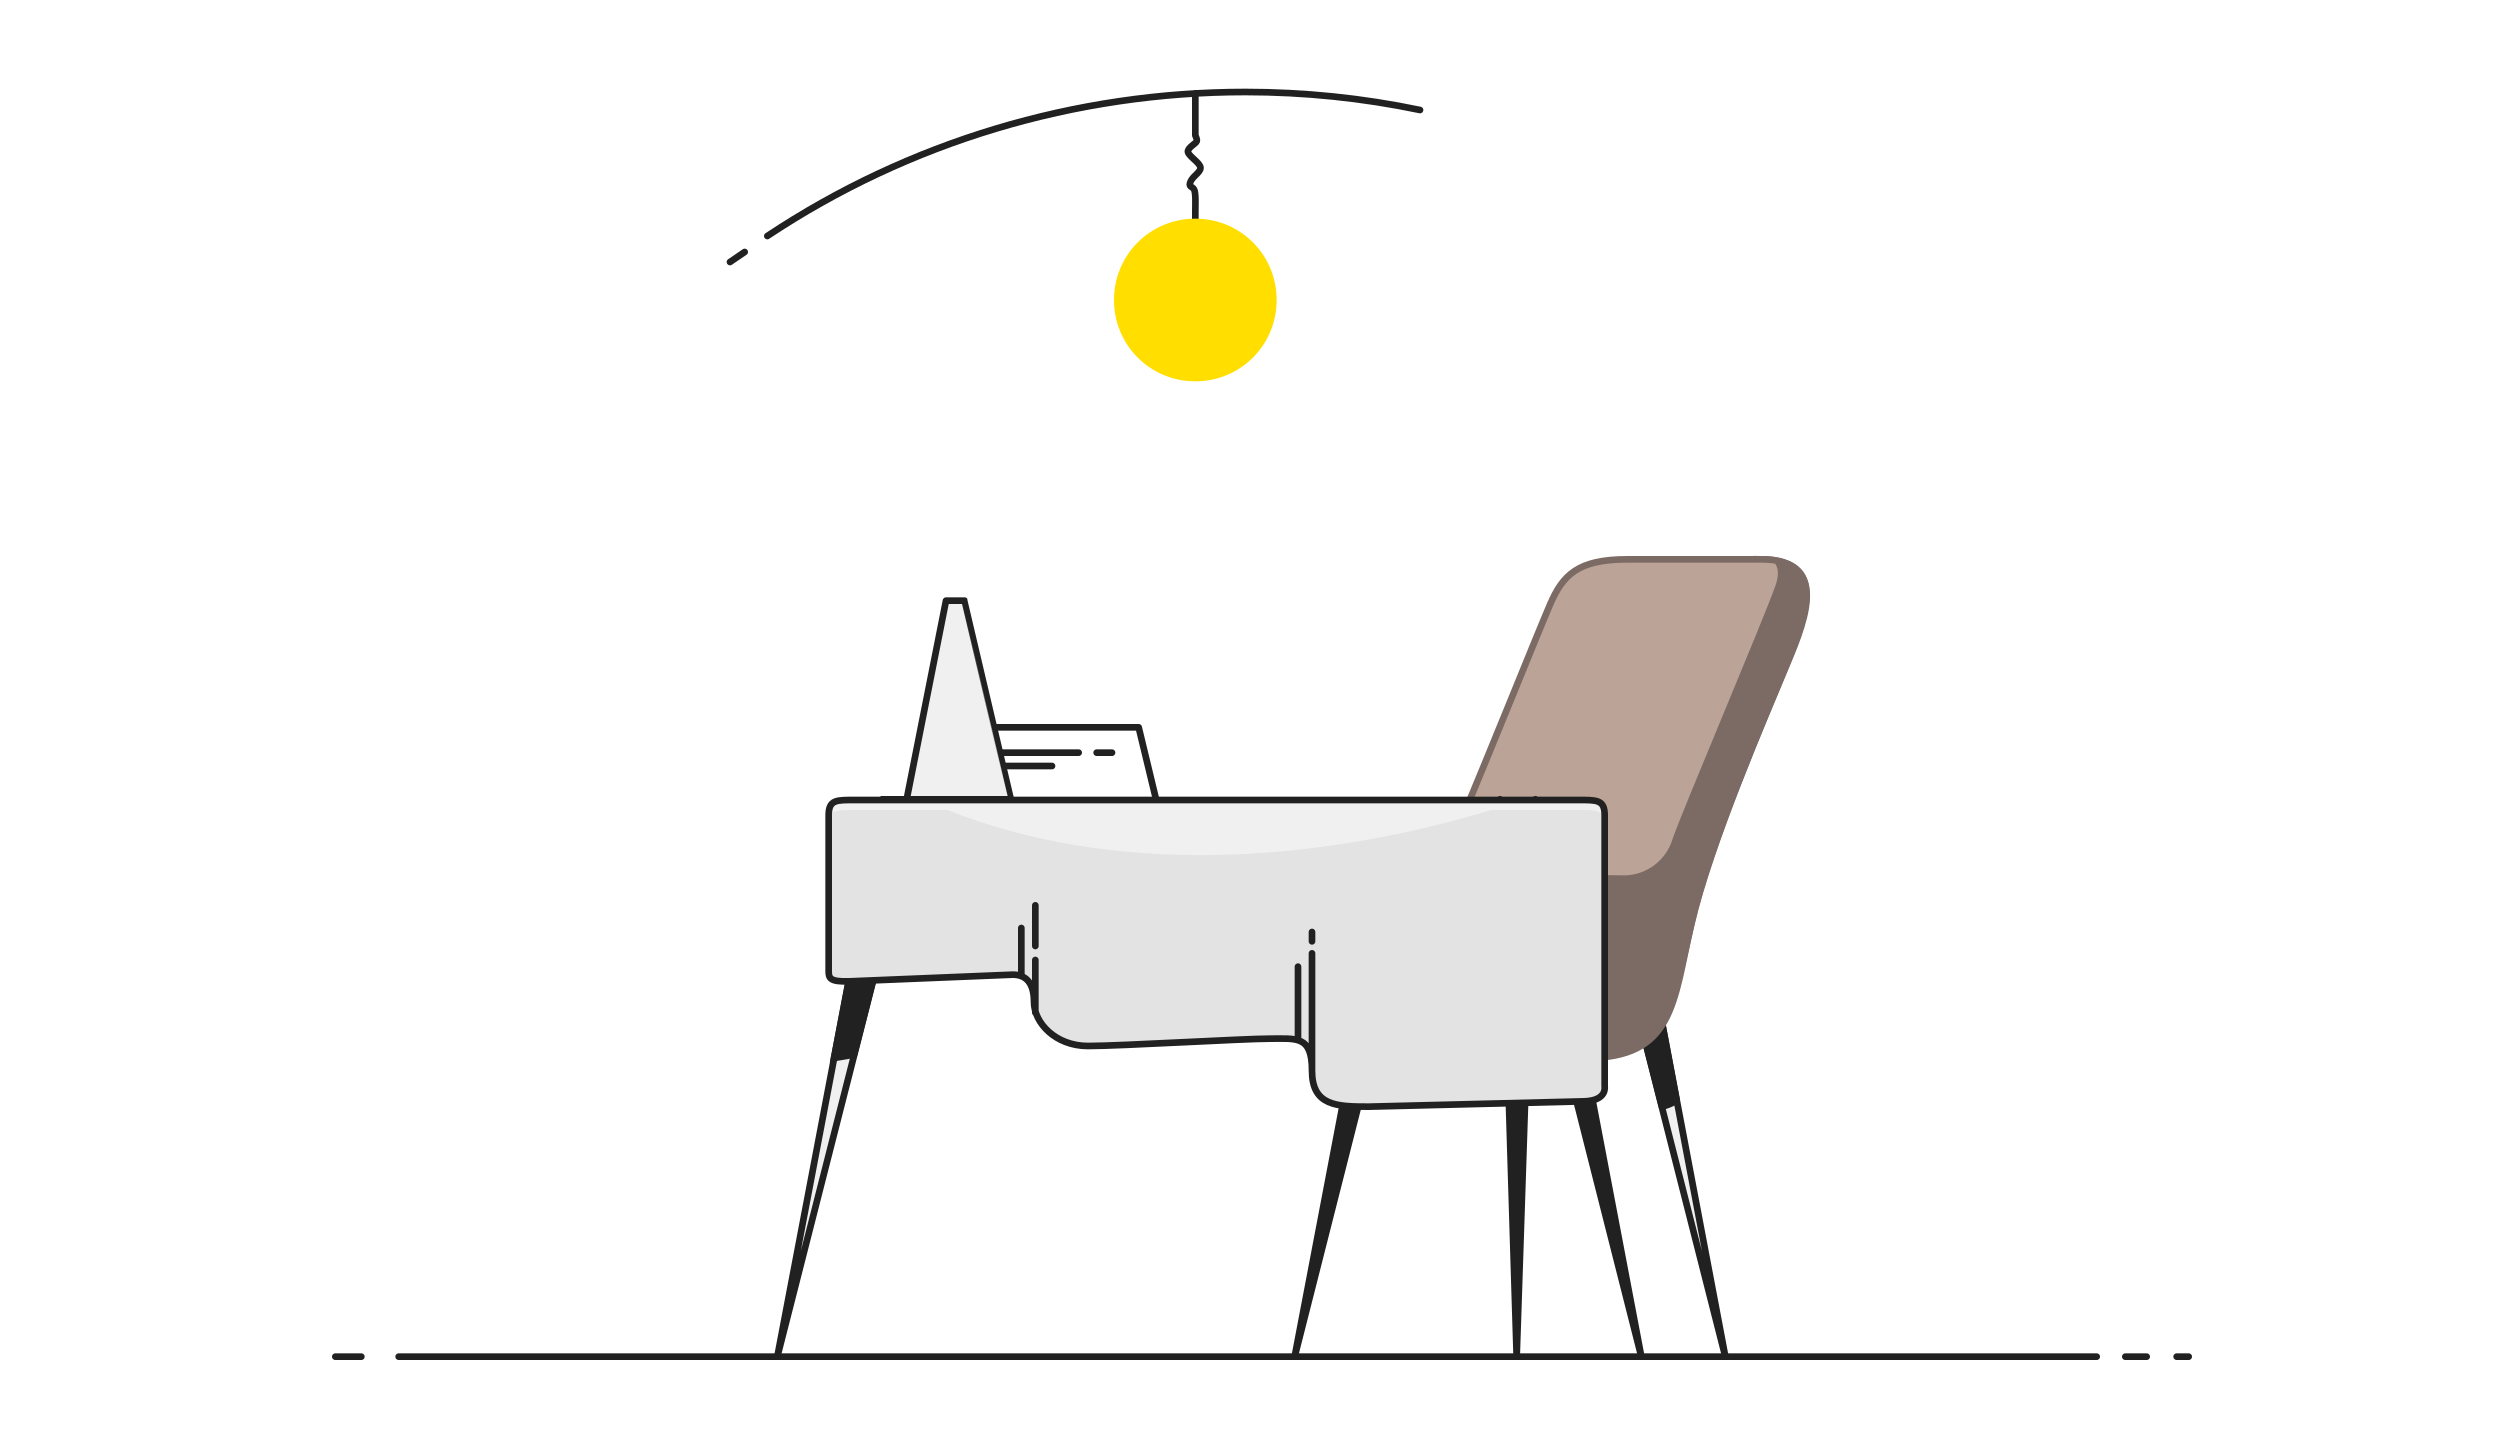 <?xml version="1.0" encoding="utf-8"?>
<!-- Generator: Adobe Illustrator 25.4.1, SVG Export Plug-In . SVG Version: 6.00 Build 0)  -->
<svg version="1.1" id="Capa_1" xmlns="http://www.w3.org/2000/svg" xmlns:xlink="http://www.w3.org/1999/xlink" x="0px" y="0px"
	 viewBox="0 0 375 216" style="enable-background:new 0 0 375 216;" xml:space="preserve">
<style type="text/css">
	.st0{fill:#FFFFFF;}
	.st1{fill:none;stroke:#FFFFFF;stroke-linecap:round;stroke-linejoin:round;}
	.st2{fill:#F0F0F0;stroke:#212121;stroke-linecap:round;stroke-linejoin:round;}
	.st3{fill:#212121;stroke:#212121;stroke-linecap:round;stroke-linejoin:round;}
	.st4{fill:#BCA397;}
	.st5{fill:none;stroke:#7C6B65;stroke-linecap:round;stroke-linejoin:round;}
	.st6{fill:#7C6B65;}
	.st7{fill:none;stroke:#589442;stroke-linecap:round;stroke-linejoin:round;}
	.st8{fill:#FFFFFF;stroke:#FFFFFF;stroke-linecap:round;stroke-linejoin:round;}
	.st9{fill:none;stroke:#212121;stroke-linecap:round;stroke-linejoin:round;}
	.st10{fill:#212121;stroke:#212121;stroke-miterlimit:10;}
	.st11{fill:#F0F0F0;}
	.st12{fill:#E3E3E3;}
	.st13{fill:#FFDE00;stroke:#FFDE00;stroke-miterlimit:10;}
</style>
<path id="background" class="st0" d="M0,0h375v216H0V0z"/>
<path id="Line_2" class="st1" d="M234.8,203.5c3.2-1.4,6.2-3.2,8.9-5.4c2.2-1.7,4.2-3.7,6.5-5.4c8.2-6.5,19.4-7.7,28.7-2.9
	c3.9,1.9,6.5,5.5,10.4,7.5c1.6,0.8,3.7,0.5,5,1.4s0.7,1.2,1.5,1.6s2.2-0.1,3.2,0.2s3.3,2.1,4.8,2.8"/>
<path id="Line_1" class="st1" d="M205.5,203.5c-7.3-2.5-13.6-6.8-21.8-5.2s-14.9,3.2-22.5,1.8c-5.3-1.1-9.8-4.7-14.5-7.5
	s-8.6-5.9-12.9-8.6c-10.7-6.5-26.4-8.5-34.1,3.3c-1,1.5-1.8,3.3-2.9,4.8s-2,1.3-4,2.1s-3,3.1-5.3,4s-7-0.6-10.6,0.2
	s-4.1,3.1-5.1,4.8"/>
<g id="chair">
	<path class="st2" d="M238,121.7l20.8,81.8l-15.5-81.8"/>
	<path class="st3" d="M243.3,121.7H238l11.3,44.3c0.8-0.2,1.5-0.5,2.2-0.9L243.3,121.7z M210.5,139.3l-16.3,64.2l12.2-64
		 M230.2,121.7l-2.7,81.8l-2.5-81.8"/>
	<path class="st4" d="M204.5,131.1c5.4-0.2,10.9,1.8,14.9-8.6c3.7-8.7,11.2-27.4,13.1-31.8s4.1-6.8,11.6-6.8h20.1
		c10.9,0,6.1,10.3,3.4,16.8s-11.2,25.9-13.9,37.8s-2.6,20.2-15.8,20.2s-36.6,0.3-38.5-1.2s-0.9-15.6-0.9-19.8
		S199.2,131.3,204.5,131.1L204.5,131.1z"/>
	<path class="st5" d="M204.5,131.1c5.4-0.2,10.9,1.8,14.9-8.6c3.7-8.7,11.2-27.4,13.1-31.8s4.1-6.8,11.6-6.8h20.1
		c10.9,0,6.1,10.3,3.4,16.8s-11.2,25.9-13.9,37.8s-2.6,20.2-15.8,20.2s-36.6,0.3-38.5-1.2s-0.9-15.6-0.9-19.8
		S199.2,131.3,204.5,131.1L204.5,131.1z"/>
	<path class="st6" d="M200.8,158.3c5.5,1.1,25.5,0.8,37.4,0.8s13.2-8.3,16-20.4c2.8-12.1,11.3-31.6,14-38.3s7.1-16.4-3.4-17h-1.9
		c0,0,5.2-0.6,3.4,4.5s-14,33.8-15.4,37.9c-1,3.4-4.2,5.7-7.8,5.5l-13.7-0.2c-2.5,0-5.1,1.2-5.1,5.7v12.8h-23.5L200.8,158.3z"/>
	<path class="st7" d="M223.1,148.5v6.9"/>
</g>
<g id="on_the_table">
	<path class="st8" d="M144.2,108.3h27.6l2.8,11.6H147L144.2,108.3z"/>
	<path class="st9" d="M143.2,109.1h27.6l2.8,11.6H146L143.2,109.1z M157.8,114.9h-12.9 M161.8,112.9h-13.1 M166.8,112.9h-2.3"/>
	<path class="st2" d="M144.7,90.1h-2.8l-5.9,29.8h15.7C151.7,119.9,144.7,90.1,144.7,90.1z"/>
	<path class="st8" d="M182.4,109.1h-1.3l-2.2,10.8h5.7L182.4,109.1z M190,110.6h-1.2l-1.9,9.3h5L190,110.6L190,110.6z"/>
</g>
<g id="table">
	<path class="st2" d="M137.9,119.9l-21.3,83.6l15.9-83.6"/>
	<path class="st10" d="M132.5,119.9l-7.4,38.8l3-0.5l9.8-38.3L132.5,119.9z"/>
	<path class="st3" d="M225,119.9l21.2,83.6l-15.9-83.6"/>
	<path class="st11" d="M240.7,162.9v-40.7c0-2.4-1.2-2.3-4.1-2.3H128.4c-2.9,0-4.1-0.1-4.1,2.3v23.3c0,1.1,0.1,1.7,3.1,1.6l24.5-1
		c1.8,0,3.2,1,3.2,4.1s3.2,6.6,8.1,6.6s23.3-1.1,27.3-1.1s6.3-0.5,6.3,4.8s3.7,5.4,8.5,5.4l32.3-0.8
		C241.1,165,240.7,162.9,240.7,162.9L240.7,162.9z"/>
	<path class="st12" d="M240.7,123.7c0-2.3-1.2-2.2-4.1-2.2h-12.9c-27.2,8.2-57,9.8-81.6,0h-13.7c-2.9,0-4.1-0.1-4.1,2.2v22.5
		c0,1,2.1,0.6,5.1,0.5l22.5-0.9c1.8,0,3.2,1.9,3.2,4.9s3.2,6.3,8.1,6.3s23.3-1,27.3-1s6.3-0.5,6.3,4.6s3.7,5.2,8.5,5.2l32.3-0.8
		c3.5,0,3.1-2.1,3.1-2.1L240.7,123.7z"/>
	<path class="st9" d="M240.7,163v-40.7c0-2.4-1.2-2.3-4.1-2.3H128.4c-2.9,0-4.1-0.1-4.1,2.3v23.3c0,1.1,0.1,1.7,3.1,1.6l24.5-1
		c1.8,0,3.2,1,3.2,4.1s3.2,6.6,8.1,6.6s23.3-1.1,27.3-1.1s6.3-0.5,6.3,4.8s3.7,5.4,8.5,5.4l32.3-0.8
		C241.1,165.1,240.7,163,240.7,163L240.7,163z M196.8,141.2v-1.4 M196.8,160.5V143 M194.7,155.8V145 M155.3,141.9v-6.1 M155.3,151.9
		V144 M153.2,146.4v-7.2"/>
</g>
<path id="floor" class="st9" d="M318.8,203.5h3.2 M326.5,203.5h1.8 M59.8,203.5h254.7 M50.3,203.5h3.9"/>
<g id="ceiling">
	<path class="st9" d="M115.1,35.4c21.2-14.1,46.2-21.6,71.7-21.6c8.8,0,17.6,0.9,26.2,2.7 M109.5,39.3l2.2-1.5"/>
	<path class="st9" d="M179.3,14v6.3c0.1,0.3,0.3,0.6,0.2,0.9s-1.1,0.8-1.3,1.4s1.4,1.5,1.8,2.3s-1,1.4-1.4,2.3s0.2,0.7,0.5,1.2
		s0.2,2.3,0.2,3.3v7.4"/>
	<path class="st13" d="M191,45c0,6.5-5.2,11.7-11.7,11.7c-6.5,0-11.7-5.2-11.7-11.7c0,0,0,0,0,0c0-6.5,5.2-11.7,11.7-11.7
		C185.8,33.3,191,38.5,191,45C191,45,191,45,191,45z"/>
</g>
</svg>
